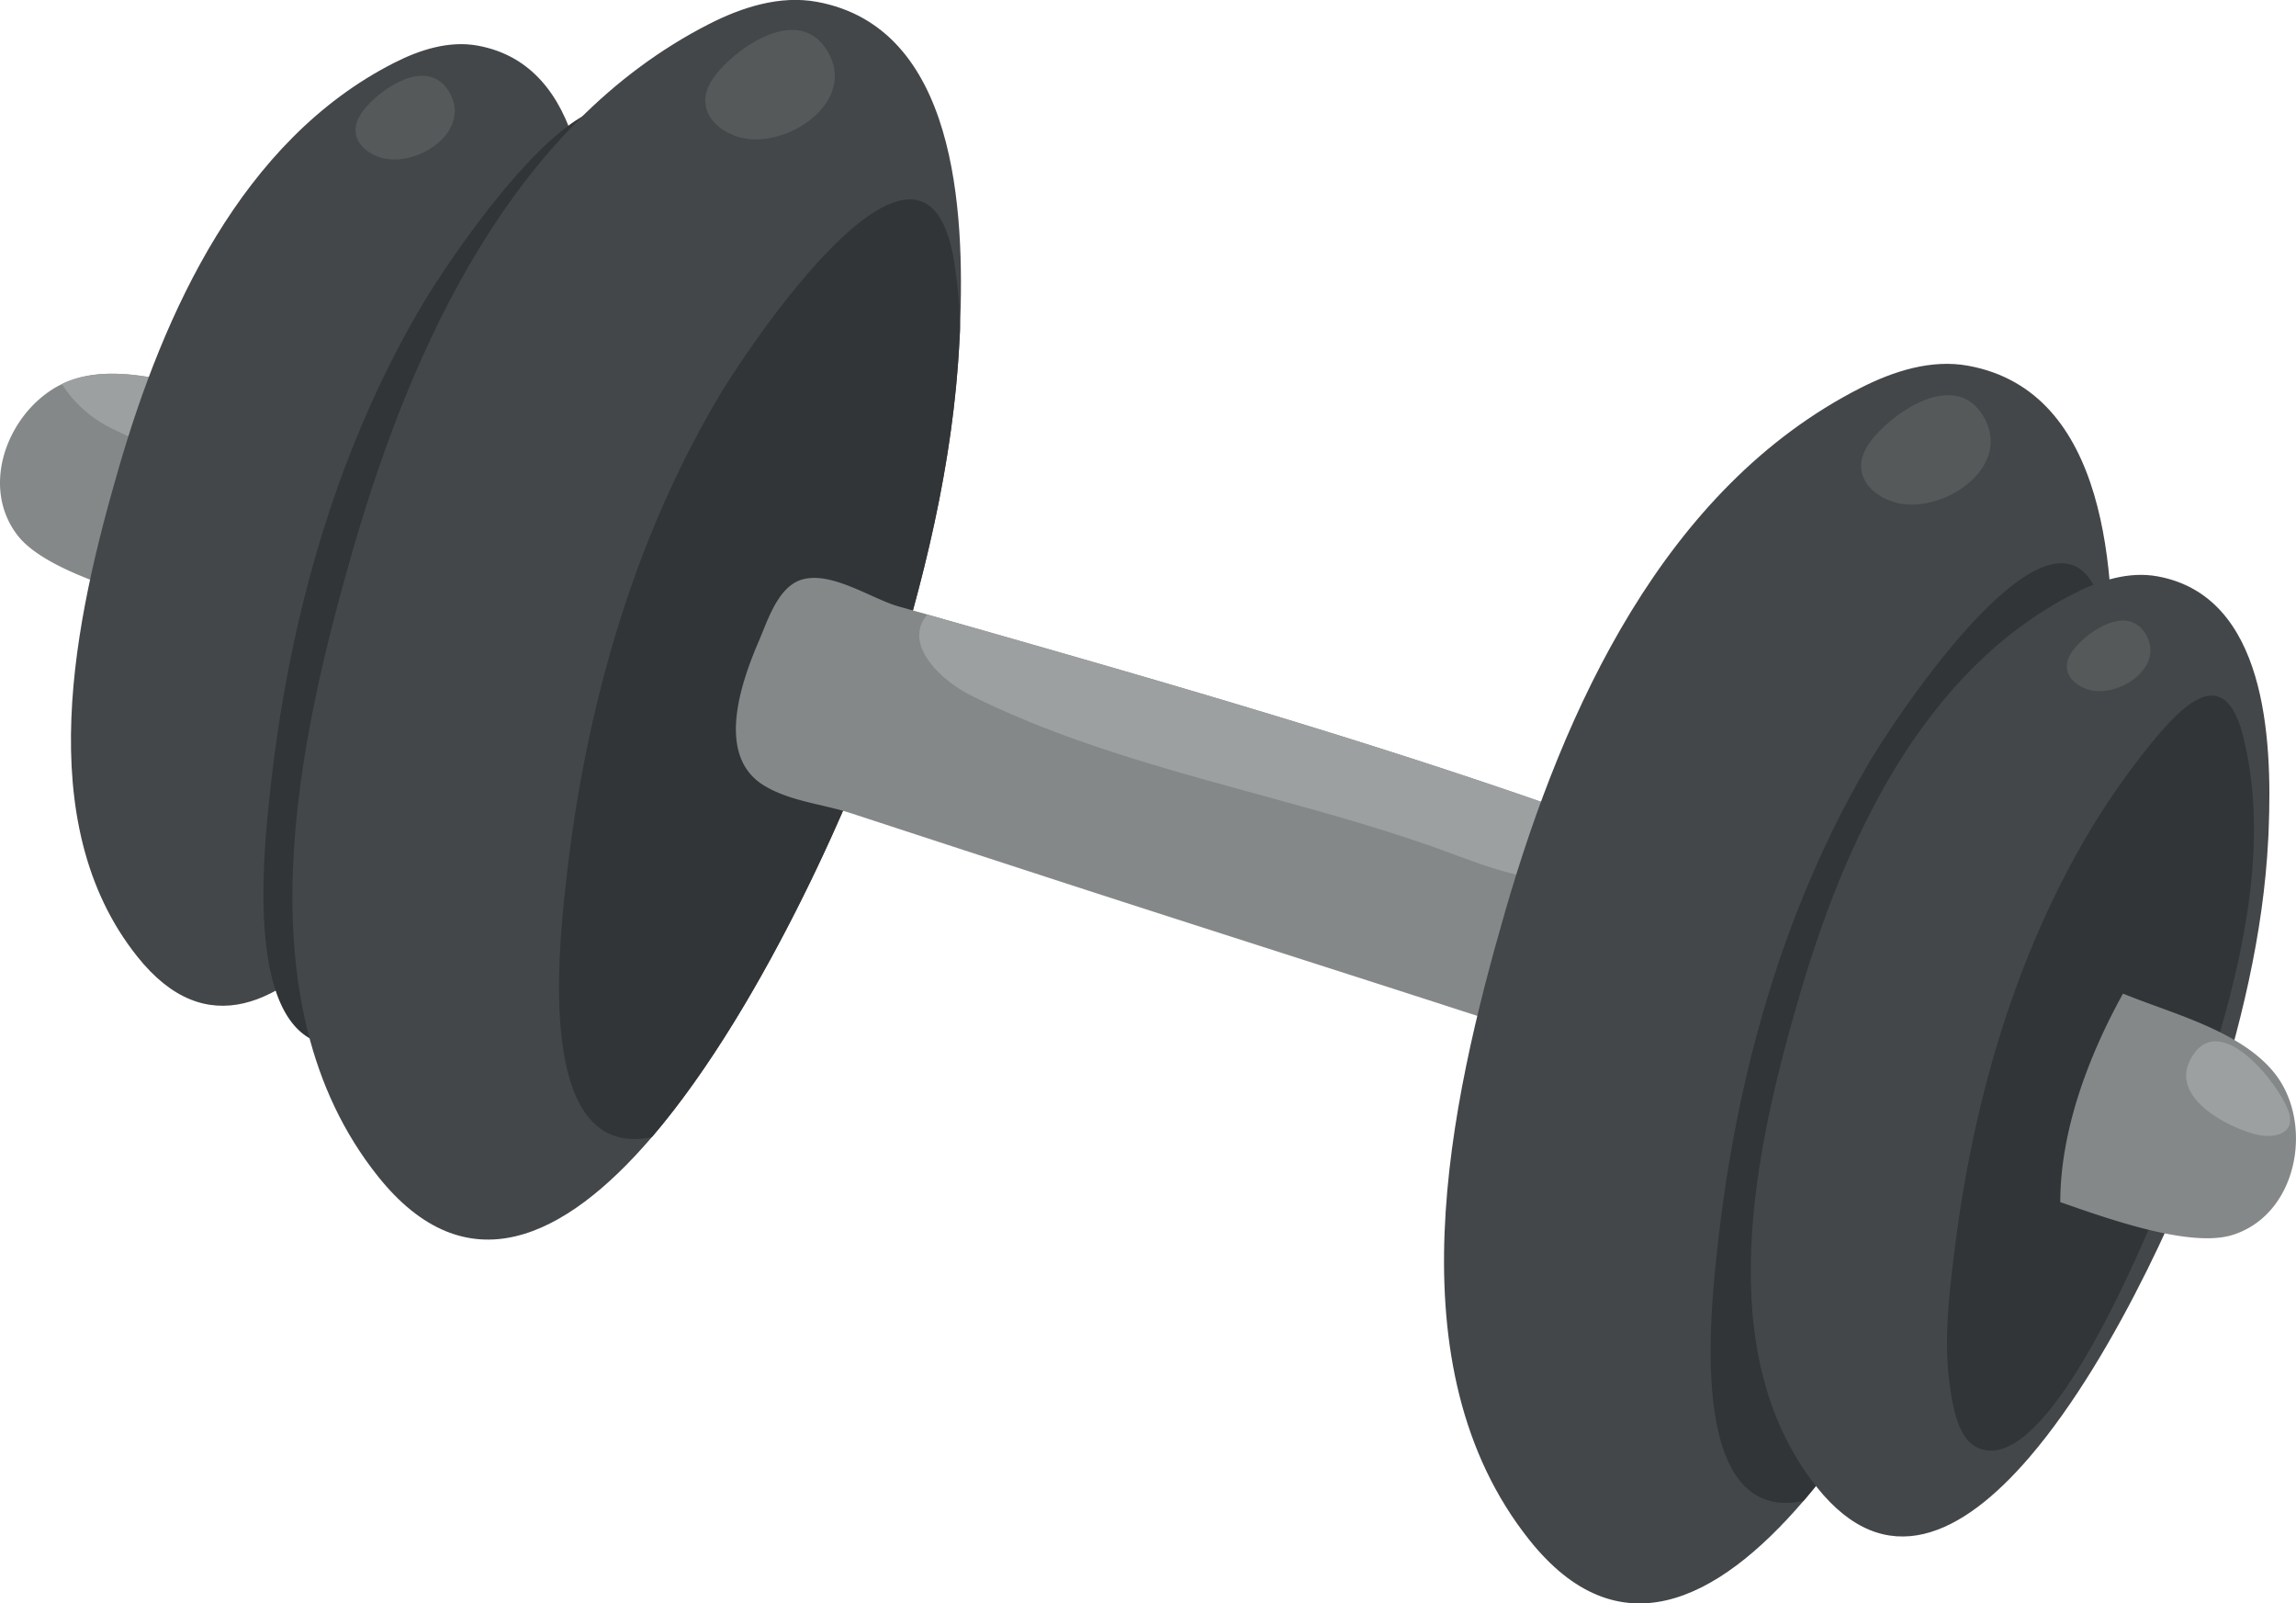 <svg xmlns="http://www.w3.org/2000/svg" width="572.84" height="399.95" viewBox="0 0 572.84 399.95">
  <defs>
    <style>
      .cls-1 {
        fill: #858889;
      }

      .cls-2 {
        fill: #9da0a1;
      }

      .cls-3 {
        fill: #444749;
      }

      .cls-4 {
        fill: #313537;
      }

      .cls-5 {
        fill: #55595a;
      }
    </style>
  </defs>
  <title>Asset 5sports</title>
  <g id="Layer_2" data-name="Layer 2">
    <g id="Layer_1-2" data-name="Layer 1">
      <g>
        <path class="cls-1" d="M44.21,151.49c-11.94-3.39-33.15-9.2-39.86-18a20.66,20.66,0,0,1-2.81-4.9C-3.36,116.45,4,101.36,15.44,95.8a21.62,21.62,0,0,1,3-1.21c12.43-4,28.31,1.76,40.4,4.71l2.47.61c-.51,4.77-1.24,9.62-2.23,14.44C56.36,127.72,51.68,140.85,44.21,151.49Z"/>
        <path class="cls-2" d="M59.08,114.35A13,13,0,0,1,57,115c-3.91.87-8-.09-11.82-1.25a110.59,110.59,0,0,1-17-6.74A30.86,30.86,0,0,1,15.44,95.8a21.62,21.62,0,0,1,3-1.21c12.43-4,28.31,1.76,40.4,4.71l2.47.61C60.8,104.68,60.07,109.53,59.08,114.35Z"/>
        <path class="cls-3" d="M132.5,146.84c-4.58,14.23-22.94,58.22-45.24,84.22-16.84,19.64-35.94,29-53,7.54C7.43,205,18.78,154.15,29.59,116.87,40.88,77.91,60.32,35,98.32,15.68c6.44-3.28,13.74-5.6,20.86-4.3,27,4.94,28.65,40.31,27.73,63.12,0,.77-.07,1.52-.1,2.25C145.64,100.66,139.8,124.14,132.5,146.84Z"/>
        <path class="cls-4" d="M147.19,151.79c-5.91,18.34-29.57,75-58.31,108.56-29.19,6-23.16-47.28-21.5-62.78,4.57-42.52,16.27-85,38.24-122,7.14-12,51-78.13,58.56-34.28a115,115,0,0,1,1.58,17.22c0,1-.08,2-.12,2.9C164.13,92.26,156.6,122.52,147.19,151.79Z"/>
        <path class="cls-3" d="M220.94,175.08c-5.9,18.35-29.56,75-58.31,108.56-21.71,25.33-46.33,37.41-68.38,9.72-34.52-43.34-19.89-108.85-6-156.91C102.84,86.24,127.9,31,176.89,6c8.3-4.23,17.71-7.22,26.88-5.55,34.88,6.37,36.94,52,35.75,81.37,0,1-.08,2-.13,2.9C237.88,115.55,230.35,145.82,220.94,175.08Z"/>
        <path class="cls-4" d="M220.94,175.08c-5.9,18.35-29.56,75-58.31,108.56-29.19,6-23.16-47.27-21.5-62.77,4.57-42.52,16.27-85,38.24-122,7.15-12,51-78.14,58.56-34.29a115,115,0,0,1,1.59,17.23c0,1-.08,2-.13,2.9C237.88,115.55,230.35,145.82,220.94,175.08Z"/>
        <path class="cls-5" d="M180.47,16.47C178,19,175.72,22.15,176,25.66c.3,4.64,4.94,7.9,9.5,8.81C197.13,36.81,214,25,206.36,12.6,200,2.29,187.17,9.61,180.47,16.47Z"/>
        <path class="cls-5" d="M92.17,25.81c-1.88,1.93-3.64,4.35-3.46,7,.23,3.55,3.79,6,7.28,6.75,9,1.79,21.86-7.24,16-16.76C107.17,14.94,97.31,20.55,92.17,25.81Z"/>
        <path class="cls-1" d="M455.83,272.1a20.82,20.82,0,0,1-5.1,2.41c-11.79,3.71-32.14-4.7-43.56-8.47-45.23-15-90.66-29.31-136-44q-29.35-9.53-58.69-19.14c-7.19-2.37-15.45-3-22-7.05-12.1-7.55-5.43-26-1.1-36.08,2.25-5.25,4.81-13.55,10.79-15.23,7.35-2.09,17.23,4.78,24,6.72l7.16,2c58,16.54,116.55,33.1,173.26,53.9q10.62,3.9,21.13,8c11.59,4.53,27.88,9,35.78,19.35C469.89,245.52,467.77,264.36,455.83,272.1Z"/>
        <path class="cls-2" d="M403.54,212.56c-1.66,3.14-5.12,4.93-8.56,5.82-11.21,2.9-22.79-1.8-33.66-5.79-39.23-14.39-81.52-20.47-118.94-39.05-8-4-17.2-13.09-11-20.24,58,16.54,116.55,33.1,173.26,53.9A10.6,10.6,0,0,1,403.54,212.56Z"/>
        <path class="cls-3" d="M508.26,265.83c-5.91,18.35-29.57,75.05-58.31,108.57-21.71,25.32-46.33,37.4-68.38,9.72-34.52-43.35-19.89-108.86-6-156.92,14.55-50.21,39.61-105.5,88.6-130.43,8.3-4.22,17.71-7.22,26.88-5.54,34.88,6.36,36.93,52,35.75,81.36,0,1-.09,1.95-.13,2.9C525.2,206.31,517.67,236.57,508.26,265.83Z"/>
        <path class="cls-4" d="M508.26,265.83c-5.91,18.35-29.57,75.05-58.31,108.57-29.19,6-23.16-47.28-21.5-62.78,4.57-42.52,16.27-85,38.24-122,7.15-12,51-78.13,58.56-34.29a116.63,116.63,0,0,1,1.59,17.23c0,1-.09,1.95-.13,2.9C525.2,206.31,517.67,236.57,508.26,265.83Z"/>
        <path class="cls-3" d="M551.61,279.22c-4.58,14.23-22.94,58.22-45.24,84.22-16.84,19.64-35.94,29-53.05,7.54-26.78-33.62-15.42-84.45-4.62-121.73,11.29-39,30.73-81.85,68.73-101.19,6.44-3.28,13.74-5.6,20.86-4.3,27.06,4.94,28.65,40.31,27.73,63.12,0,.77-.07,1.52-.1,2.25C564.75,233,558.91,256.52,551.61,279.22Z"/>
        <path class="cls-4" d="M549.3,272.41c-4.66,14.5-36.15,99.78-56.48,88.38-4.52-2.53-5.69-10.6-6.33-15.09-1.63-11.26-.18-23,1.21-34.19,4.34-34.89,14.1-69.91,31.56-100.59a186.76,186.76,0,0,1,17.4-25.43c8.22-10.09,18.47-20.21,23.06-1.56C566.89,213.06,558.07,245.09,549.3,272.41Z"/>
        <path class="cls-1" d="M567.82,268.11c-7.9-10.38-24.19-14.81-35.79-19.34l-2.36-.92c-8.77,15.87-15.63,34.35-15.64,52,11.73,4.09,32.42,11.51,43,8.18a21,21,0,0,0,5.1-2.4C574,297.92,576.15,279.09,567.82,268.11Z"/>
        <path class="cls-5" d="M468.87,107.57c-2.46,2.51-4.75,5.67-4.52,9.18.31,4.64,4.94,7.9,9.51,8.82,11.68,2.33,28.52-9.46,20.9-21.88C488.44,93.39,475.57,100.7,468.87,107.57Z"/>
        <path class="cls-5" d="M518.59,160.59c-1.58,1.62-3.06,3.66-2.91,5.93.19,3,3.19,5.09,6.13,5.68,7.53,1.5,18.39-6.1,13.48-14.11C531.21,151.45,522.91,156.17,518.59,160.59Z"/>
        <path class="cls-2" d="M570.89,277c-2.56-7-17.77-26.17-24.55-12.39-4.68,9.52,10,16.88,17,18.46,3,.69,7.2.24,7.94-2.79A5.73,5.73,0,0,0,570.89,277Z"/>
      </g>
    </g>
  </g>
</svg>
